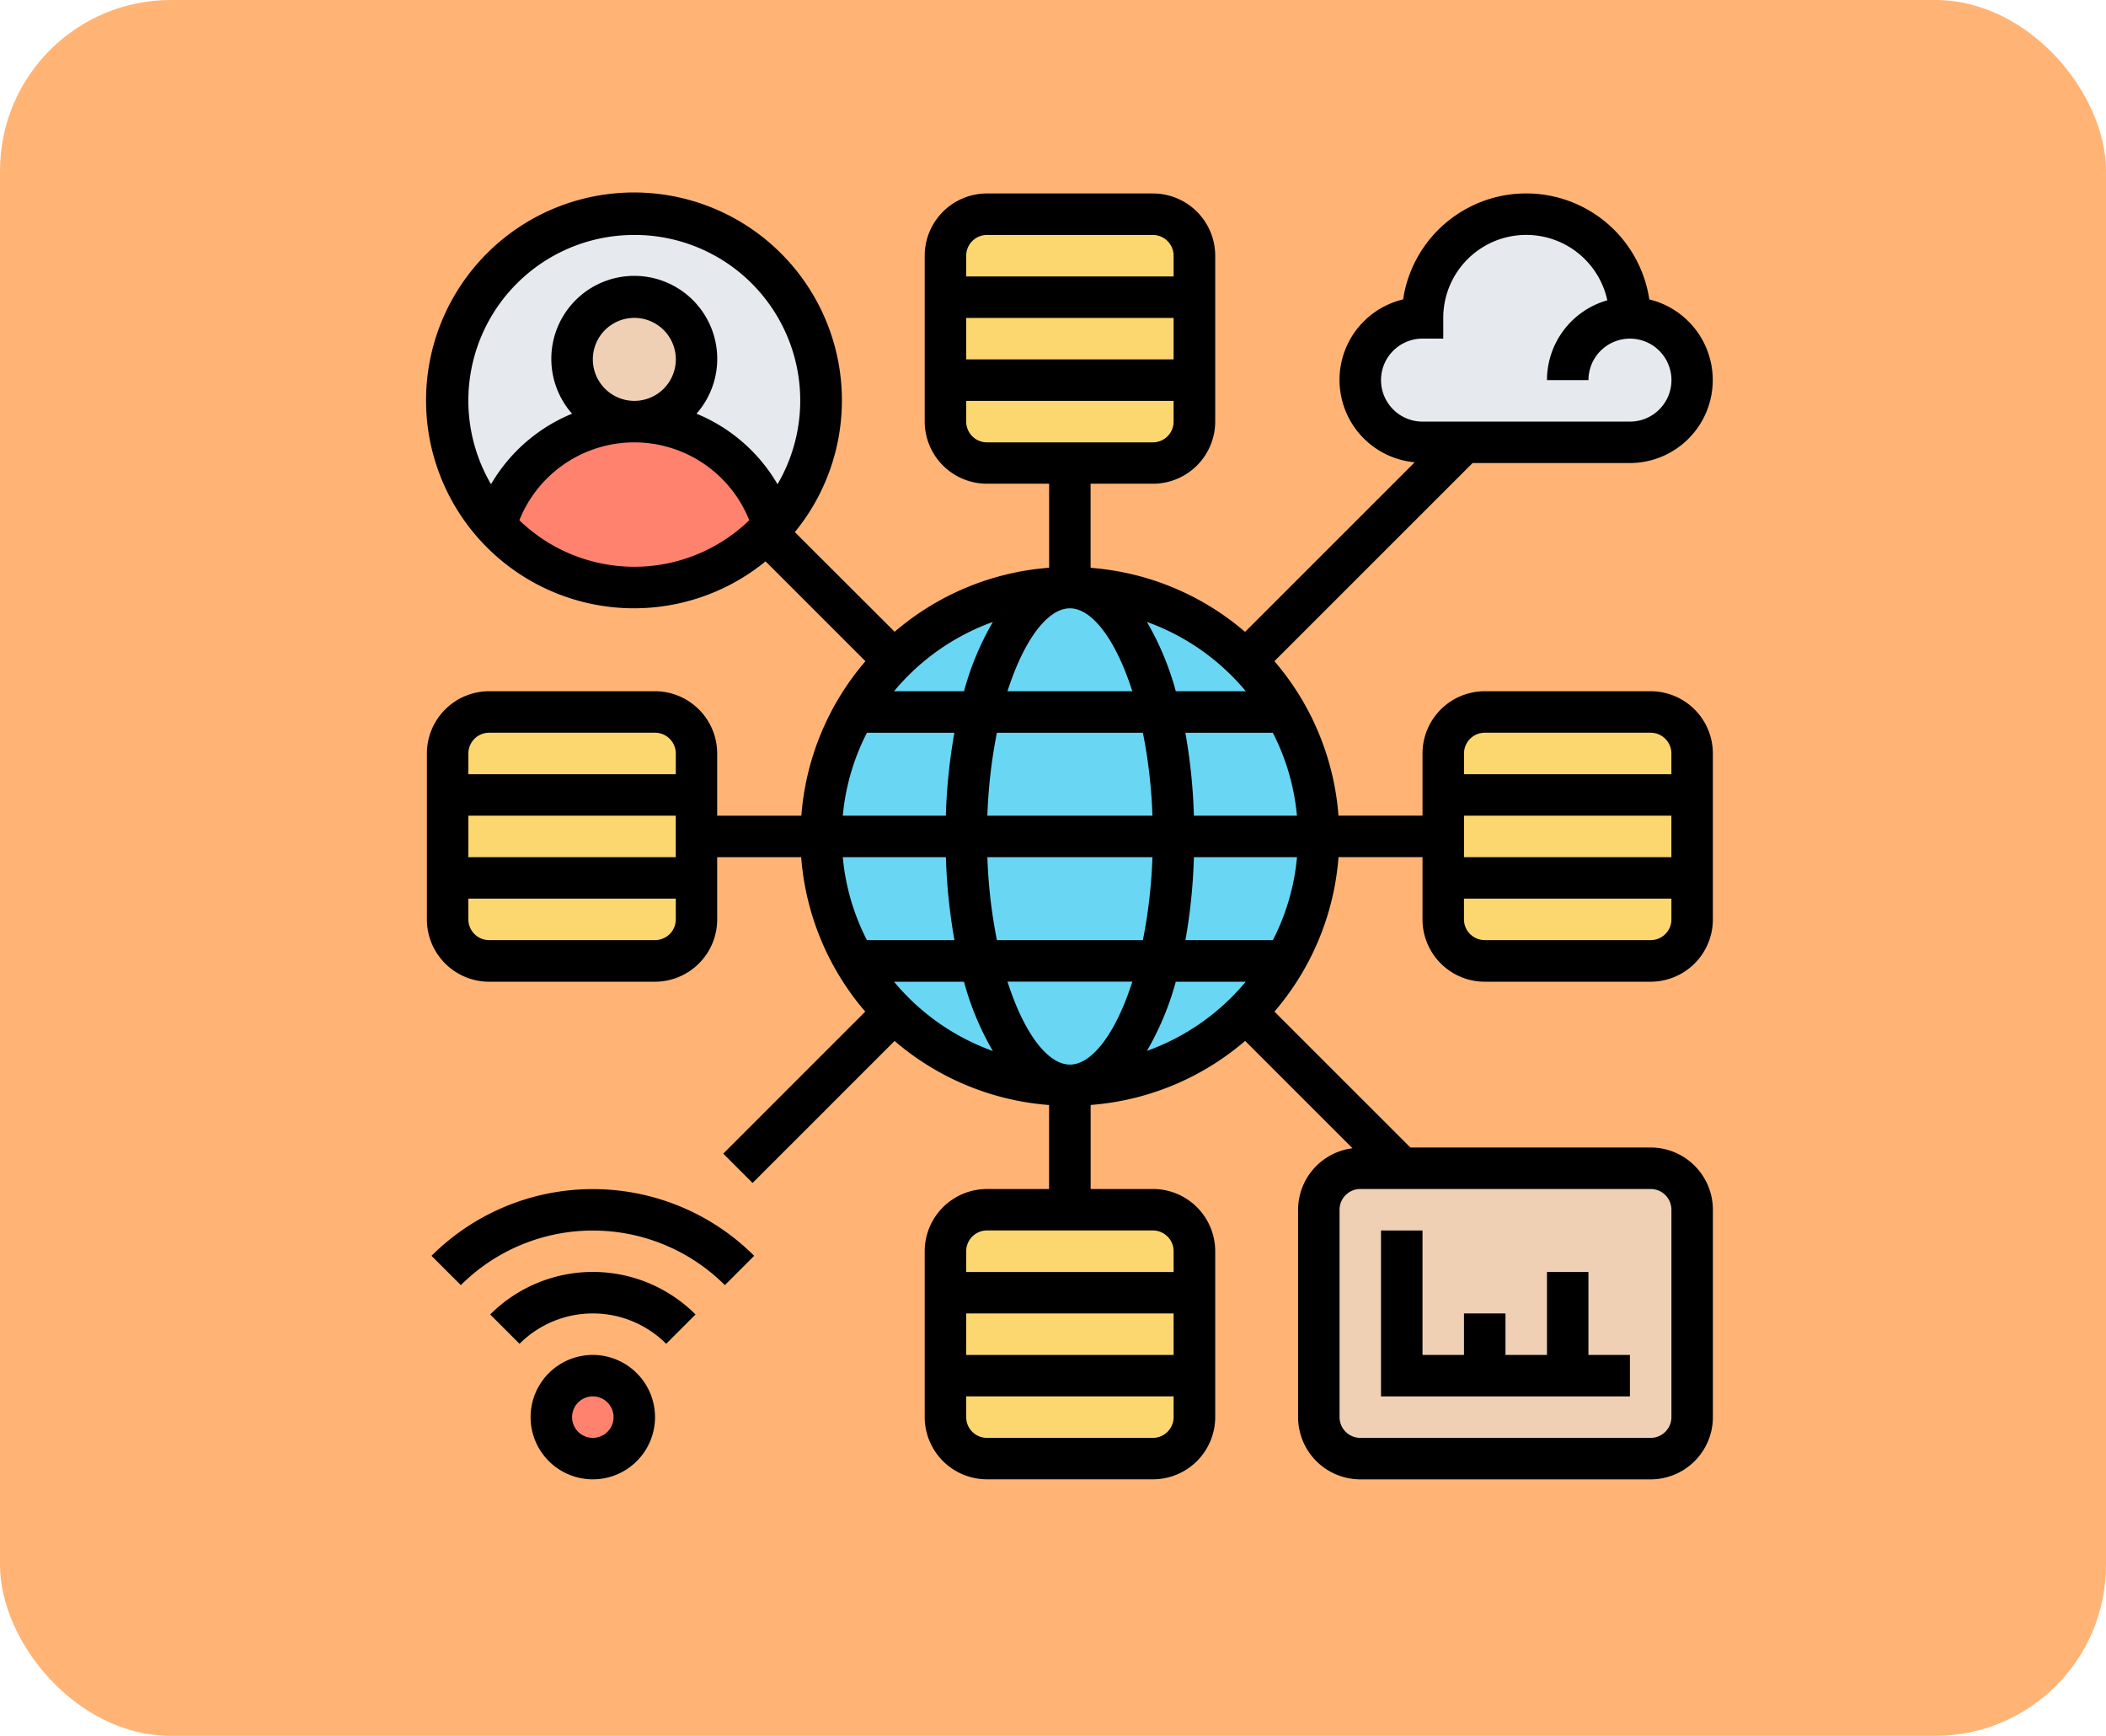<svg xmlns="http://www.w3.org/2000/svg" width="74" height="61" viewBox="0 0 74 61">
  <g id="Grupo_1070550" data-name="Grupo 1070550" transform="translate(-1031 -1450.201)">
    <g id="Grupo_1070056" data-name="Grupo 1070056" transform="translate(0 62)">
      <g id="Grupo_1070030" data-name="Grupo 1070030" transform="translate(0 -511)">
        <rect id="Rectángulo_373660" data-name="Rectángulo 373660" width="74" height="61" rx="6" transform="translate(1031 1899.201)" fill="#ffb476"/>
      </g>
      <g id="big-data" transform="translate(1045 1394)">
        <g id="Grupo_1070048" data-name="Grupo 1070048" transform="translate(1.729 1.729)">
          <circle id="Elipse_8326" data-name="Elipse 8326" cx="8.5" cy="8.5" r="8.5" transform="translate(13.271 13.271)" fill="#69d6f4"/>
          <g id="Grupo_1070047" data-name="Grupo 1070047">
            <path id="Trazado_773780" data-name="Trazado 773780" d="M57.288,34.746H51.458A1.457,1.457,0,0,1,50,33.288V27.458A1.457,1.457,0,0,1,51.458,26h5.831a1.457,1.457,0,0,1,1.458,1.458v5.831A1.457,1.457,0,0,1,57.288,34.746Z" transform="translate(-15.016 -8.508)" fill="#fcd770"/>
            <path id="Trazado_773781" data-name="Trazado 773781" d="M33.288,58.746H27.458A1.457,1.457,0,0,1,26,57.288V51.458A1.457,1.457,0,0,1,27.458,50h5.831a1.457,1.457,0,0,1,1.458,1.458v5.831A1.457,1.457,0,0,1,33.288,58.746Z" transform="translate(-8.508 -15.016)" fill="#fcd770"/>
            <path id="Trazado_773782" data-name="Trazado 773782" d="M9.288,34.746H3.458A1.457,1.457,0,0,1,2,33.288V27.458A1.457,1.457,0,0,1,3.458,26H9.288a1.457,1.457,0,0,1,1.458,1.458v5.831A1.457,1.457,0,0,1,9.288,34.746Z" transform="translate(-2 -8.508)" fill="#fcd770"/>
            <path id="Trazado_773783" data-name="Trazado 773783" d="M33.288,10.746H27.458A1.457,1.457,0,0,1,26,9.288V3.458A1.457,1.457,0,0,1,27.458,2h5.831a1.457,1.457,0,0,1,1.458,1.458V9.288A1.457,1.457,0,0,1,33.288,10.746Z" transform="translate(-8.508 -2)" fill="#fcd770"/>
          </g>
          <ellipse id="Elipse_8327" data-name="Elipse 8327" cx="1.5" cy="1" rx="1.5" ry="1" transform="translate(3.271 41.271)" fill="#ff826e"/>
          <path id="Trazado_773784" data-name="Trazado 773784" d="M55.475,5.644a2.186,2.186,0,1,1,0,4.373H48.186a2.186,2.186,0,1,1,0-4.373,3.644,3.644,0,0,1,7.288,0Z" transform="translate(-13.931 -2)" fill="#e6e9ed"/>
          <circle id="Elipse_8328" data-name="Elipse 8328" cx="6.5" cy="6.5" r="6.5" transform="translate(0.271 0.271)" fill="#e6e9ed"/>
          <path id="Trazado_773785" data-name="Trazado 773785" d="M9.18,12a5.09,5.09,0,0,1,4.883,3.637l.007.007c-.087.087-.168.175-.255.262a6.554,6.554,0,0,1-9.526-.262l.007-.007A5.09,5.09,0,0,1,9.18,12Z" transform="translate(-2.621 -4.712)" fill="#ff826e"/>
          <circle id="Elipse_8329" data-name="Elipse 8329" cx="2" cy="2" r="2" transform="translate(4.271 3.271)" fill="#f0d0b4"/>
          <path id="Trazado_773786" data-name="Trazado 773786" d="M57.119,49.458v7.288A1.462,1.462,0,0,1,55.661,58.2h-10.2A1.462,1.462,0,0,1,44,56.746V49.458A1.462,1.462,0,0,1,45.458,48h10.2A1.462,1.462,0,0,1,57.119,49.458Z" transform="translate(-13.389 -14.474)" fill="#f0d0b4"/>
        </g>
        <g id="Grupo_1070049" data-name="Grupo 1070049" transform="translate(1 1)">
          <path id="Trazado_773787" data-name="Trazado 773787" d="M8.186,57a2.186,2.186,0,1,0,2.186,2.186A2.189,2.189,0,0,0,8.186,57Zm0,2.915a.729.729,0,1,1,.729-.729A.73.73,0,0,1,8.186,59.915Z" transform="translate(-2.356 -16.185)"/>
          <path id="Trazado_773788" data-name="Trazado 773788" d="M4.051,54.494l1.031,1.031a3.644,3.644,0,0,1,5.153,0l1.031-1.031a5.1,5.1,0,0,0-7.214,0Z" transform="translate(-1.827 -15.101)"/>
          <path id="Trazado_773789" data-name="Trazado 773789" d="M1.222,51.35,2.253,52.38a6.568,6.568,0,0,1,9.277,0L12.56,51.35a8.027,8.027,0,0,0-11.338,0Z" transform="translate(-1.06 -14.018)"/>
          <path id="Trazado_773790" data-name="Trazado 773790" d="M55.746,55.373H54.288V52.458H52.831v2.915H51.373V53.915H49.915v1.458H48.458V51H47v5.831h8.746Z" transform="translate(-13.474 -14.558)"/>
          <path id="Trazado_773791" data-name="Trazado 773791" d="M44,18.492H38.17a2.189,2.189,0,0,0-2.186,2.186v2.186H33.031a9.421,9.421,0,0,0-2.251-5.428l6.963-6.963h5.529a2.916,2.916,0,0,0,.681-5.75,4.374,4.374,0,0,0-8.651,0,2.907,2.907,0,0,0,.407,5.723l-5.96,5.96a9.423,9.423,0,0,0-5.428-2.251V11.2h2.186A2.189,2.189,0,0,0,28.7,9.017V3.186A2.189,2.189,0,0,0,26.509,1H20.678a2.189,2.189,0,0,0-2.186,2.186V9.017A2.189,2.189,0,0,0,20.678,11.2h2.186v2.952a9.421,9.421,0,0,0-5.428,2.251L13.929,12.9A7.306,7.306,0,1,0,12.9,13.928l3.509,3.509a9.423,9.423,0,0,0-2.251,5.428H11.2V20.678a2.189,2.189,0,0,0-2.186-2.186H3.186A2.189,2.189,0,0,0,1,20.678v5.831A2.189,2.189,0,0,0,3.186,28.7H9.017A2.189,2.189,0,0,0,11.2,26.509V24.323h2.952a9.421,9.421,0,0,0,2.251,5.428l-4.99,4.99,1.031,1.031,4.99-4.99a9.423,9.423,0,0,0,5.428,2.251v2.952H20.678a2.189,2.189,0,0,0-2.186,2.186V44a2.189,2.189,0,0,0,2.186,2.186h5.831A2.189,2.189,0,0,0,28.7,44V38.17a2.189,2.189,0,0,0-2.186-2.186H24.323V33.031a9.421,9.421,0,0,0,5.428-2.251l3.773,3.773a2.182,2.182,0,0,0-1.912,2.159V44A2.189,2.189,0,0,0,33.8,46.188H44A2.189,2.189,0,0,0,46.187,44V36.713A2.189,2.189,0,0,0,44,34.526H35.557L30.781,29.75a9.423,9.423,0,0,0,2.251-5.428h2.952v2.186A2.189,2.189,0,0,0,38.17,28.7H44a2.189,2.189,0,0,0,2.186-2.186V20.678A2.189,2.189,0,0,0,44,18.492ZM27.238,6.831H19.95V5.373h7.288ZM20.678,2.458h5.831a.73.73,0,0,1,.729.729v.729H19.95V3.186A.73.73,0,0,1,20.678,2.458ZM19.95,9.017V8.288h7.288v.729a.73.73,0,0,1-.729.729H20.678A.73.73,0,0,1,19.95,9.017ZM3.186,19.95H9.017a.73.73,0,0,1,.729.729v.729H2.458v-.729A.73.73,0,0,1,3.186,19.95Zm6.559,2.915v1.458H2.458V22.865Zm-.729,4.373H3.186a.73.73,0,0,1-.729-.729V25.78H9.746v.729A.73.73,0,0,1,9.017,27.238ZM19.95,40.357h7.288v1.458H19.95Zm6.559,4.373H20.678A.73.73,0,0,1,19.95,44v-.729h7.288V44A.73.73,0,0,1,26.509,44.73Zm.729-6.559V38.9H19.95V38.17a.73.73,0,0,1,.729-.729h5.831A.73.73,0,0,1,27.238,38.17Zm-3.644-6.559c-.783,0-1.618-1.113-2.193-2.915h4.387c-.576,1.8-1.41,2.915-2.194,2.915Zm-2.565-4.373a18.073,18.073,0,0,1-.335-2.915h5.8a18.155,18.155,0,0,1-.335,2.915Zm-5.415-2.915h3.623a19.988,19.988,0,0,0,.3,2.915H16.462a7.93,7.93,0,0,1-.848-2.915Zm7.98-8.746c.783,0,1.618,1.113,2.193,2.915H21.4c.576-1.8,1.41-2.915,2.194-2.915Zm2.565,4.373a18.073,18.073,0,0,1,.335,2.915h-5.8a18.156,18.156,0,0,1,.335-2.915Zm-6.922,2.915H15.614a7.944,7.944,0,0,1,.848-2.915h3.073a19.888,19.888,0,0,0-.3,2.915Zm8.714,1.458h3.623a7.944,7.944,0,0,1-.848,2.915H27.653A19.889,19.889,0,0,0,27.951,24.323Zm0-1.458a19.988,19.988,0,0,0-.3-2.915h3.073a7.958,7.958,0,0,1,.848,2.915ZM34.526,7.559A1.459,1.459,0,0,1,35.984,6.1h.729V5.373a2.915,2.915,0,0,1,5.764-.619,2.92,2.92,0,0,0-2.12,2.805h1.458a1.458,1.458,0,1,1,1.458,1.458H35.984A1.459,1.459,0,0,1,34.526,7.559ZM29.774,18.492H27.315A10.073,10.073,0,0,0,26.3,16.057,8.053,8.053,0,0,1,29.774,18.492Zm-8.887-2.435a10.1,10.1,0,0,0-1.014,2.435H17.415A8.044,8.044,0,0,1,20.887,16.057Zm-12.6-13.6a5.819,5.819,0,0,1,5.033,8.761,5.872,5.872,0,0,0-2.847-2.479,2.915,2.915,0,1,0-4.372,0,5.876,5.876,0,0,0-2.847,2.479,5.82,5.82,0,0,1,5.033-8.76ZM6.831,6.831A1.458,1.458,0,1,1,8.288,8.288,1.459,1.459,0,0,1,6.831,6.831ZM4.249,12.483a4.349,4.349,0,0,1,8.078,0,5.806,5.806,0,0,1-8.078,0ZM17.414,28.7h2.458a10.072,10.072,0,0,0,1.014,2.435A8.053,8.053,0,0,1,17.414,28.7ZM26.3,31.131A10.1,10.1,0,0,0,27.314,28.7h2.458A8.044,8.044,0,0,1,26.3,31.131ZM44.73,36.713V44A.73.73,0,0,1,44,44.73H33.8A.73.73,0,0,1,33.069,44V36.713a.73.73,0,0,1,.729-.729H44A.73.73,0,0,1,44.73,36.713ZM38.17,19.95H44a.73.73,0,0,1,.729.729v.729H37.442v-.729A.73.73,0,0,1,38.17,19.95Zm6.559,2.915v1.458H37.442V22.865ZM44,27.238H38.17a.73.73,0,0,1-.729-.729V25.78H44.73v.729A.73.73,0,0,1,44,27.238Z" transform="translate(-1 -1)"/>
        </g>
      </g>
    </g>
  </g>
</svg>
